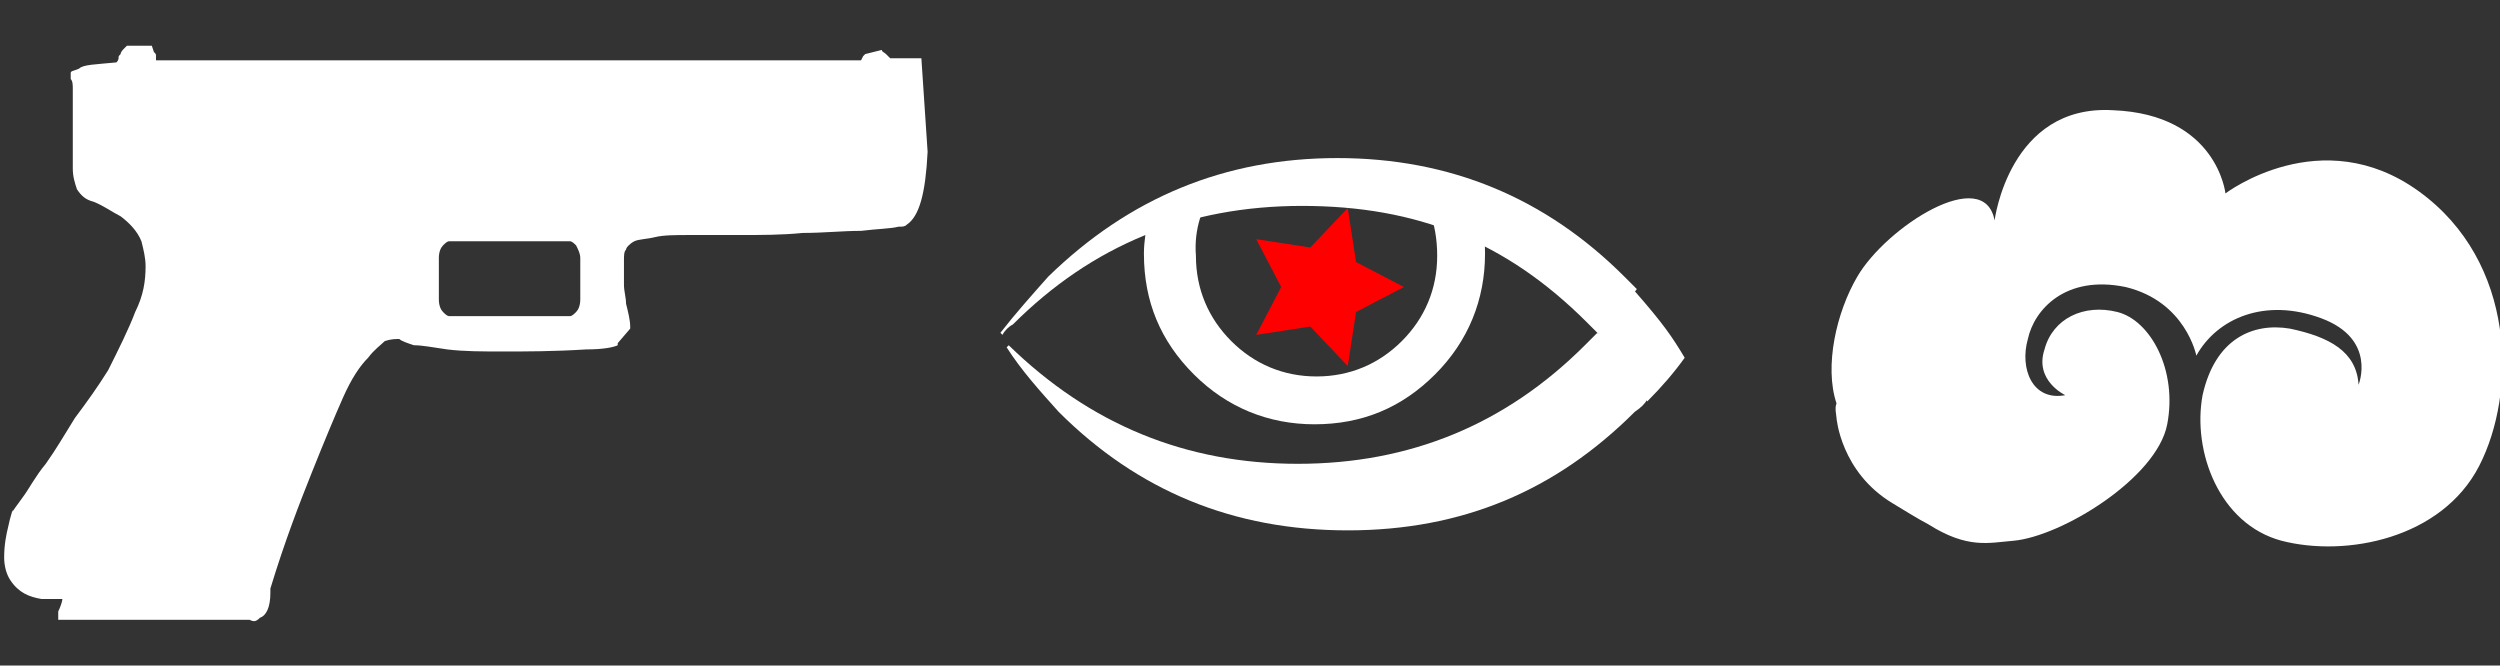<?xml version="1.0" encoding="utf-8"?>
<!-- Generator: Adobe Illustrator 21.0.2, SVG Export Plug-In . SVG Version: 6.00 Build 0)  -->
<svg version="1.1" id="Слой_1" xmlns="http://www.w3.org/2000/svg" xmlns:xlink="http://www.w3.org/1999/xlink" x="0px" y="0px"
	 width="120.2px" height="32px" viewBox="0 0 120.2 32" enable-background="new 0 0 120.2 32" xml:space="preserve">
<rect x="0" y="0" width="120.2" height="32" fill="#333333" stroke="none"/>
<g id="Selected_Items">
	<g>
		<g id="Selected_Items_12_">
			<path fill="#FFFFFF" d="M43.6,10.8c-0.1,0.1-0.2,0.1-0.4,0.1c-0.4,0.1-1,0.1-1.8,0.2c-0.9,0-1.8,0.1-2.8,0.1c-1,0.1-2,0.1-3,0.1
				c-1,0-1.8,0-2.4,0c-0.7,0-1.3,0-1.7,0.1c-0.4,0.1-0.8,0.1-1,0.2c-0.2,0.1-0.4,0.3-0.4,0.4c-0.1,0.1-0.1,0.3-0.1,0.5v0.3
				c0,0.2,0,0.5,0,0.9c0,0.3,0.1,0.6,0.1,0.9c0.1,0.4,0.2,0.8,0.2,1.1v0.1l-0.6,0.7v0.1c-0.2,0.1-0.7,0.2-1.5,0.2
				c-1.6,0.1-2.9,0.1-4,0.1c-1,0-1.9,0-2.7-0.1c-0.7-0.1-1.2-0.2-1.6-0.2c-0.3-0.1-0.6-0.2-0.7-0.3c-0.2,0-0.4,0-0.7,0.1
				c-0.2,0.2-0.5,0.4-0.8,0.8c-0.4,0.4-0.8,1-1.2,1.9c-0.4,0.9-0.9,2.1-1.5,3.6c-0.6,1.5-1.3,3.3-2,5.6L13,28.5
				c0,0.7-0.2,1.1-0.5,1.2c-0.2,0.2-0.3,0.2-0.5,0.1H2.8c0-0.1,0-0.3,0-0.4C2.9,29.2,3,28.9,3,28.8H2.3c-0.1,0-0.2,0-0.3,0
				c-0.6-0.1-1.1-0.3-1.5-0.9c-0.2-0.3-0.3-0.7-0.3-1.1c0-0.6,0.1-1.1,0.2-1.5c0.1-0.5,0.2-0.7,0.2-0.8v0.1c0,0,0.2-0.3,0.5-0.7
				c0.3-0.4,0.6-1,1.1-1.6c0.5-0.7,0.9-1.4,1.4-2.2c0.6-0.8,1.1-1.5,1.6-2.3c0.5-1,1-2,1.3-2.8C6.9,14.2,7,13.5,7,12.8
				c0-0.4-0.1-0.8-0.2-1.2c-0.2-0.5-0.6-0.9-1-1.2c-0.4-0.2-0.8-0.5-1.3-0.7C4.1,9.6,3.9,9.4,3.7,9.1c-0.1-0.3-0.2-0.6-0.2-1
				c0-0.1,0-0.3,0-0.4c0-0.1,0-0.2,0-0.3l0-0.1V5.2c0-0.4,0-0.7,0-0.9c0-0.2,0-0.4-0.1-0.5h0c0,0,0,0,0-0.1c0,0,0-0.1,0-0.1l0-0.1
				c0-0.1,0.2-0.1,0.4-0.2C4,3.1,4.6,3.1,5.6,3c0.1-0.1,0.1-0.2,0.1-0.2c0-0.1,0-0.1,0.1-0.2C5.8,2.5,5.9,2.4,6,2.3l0.1-0.1l1.2,0
				l0.1,0.3c0.1,0.1,0.1,0.1,0.1,0.2c0,0.1,0,0.2,0,0.2h33.9l0.1-0.2c0.1-0.1,0.1-0.1,0.1-0.1l0.8-0.2c0,0.1,0.1,0.1,0.2,0.2
				l0.2,0.2h1.5l0.3,4.5C44.5,9.3,44.2,10.4,43.6,10.8z M27.4,11.6h-5.8c-0.1,0-0.2,0.1-0.3,0.2c-0.1,0.1-0.2,0.3-0.2,0.6v2
				c0,0.3,0.1,0.5,0.2,0.6c0.1,0.1,0.2,0.2,0.3,0.2h5.8c0.1,0,0.2-0.1,0.3-0.2c0.1-0.1,0.2-0.3,0.2-0.6v-2c0-0.2-0.1-0.4-0.2-0.6
				C27.6,11.7,27.5,11.6,27.4,11.6z"/>
		</g>
	</g>
</g>
<g id="guides">
</g>
<g id="Flash_2_">
	<path fill="#FFFFFF" d="M71.4,12.2c0,2.2-0.8,4.2-2.4,5.8c-1.6,1.6-3.5,2.4-5.8,2.4c-2.2,0-4.2-0.8-5.8-2.4
		c-1.6-1.6-2.4-3.5-2.4-5.8c0-0.6,0.1-1.1,0.2-1.7c0.2-0.1,0.4-0.1,0.6-0.3c0.8-0.4,1.5-0.8,2.3-1.1c0.1,0,0.3-0.1,0.4-0.2
		c-0.7,1-1.1,2.1-1,3.4c0,1.6,0.6,3,1.7,4.1c1.1,1.1,2.5,1.7,4.1,1.7c1.6,0,3-0.6,4.1-1.7c1.1-1.1,1.7-2.5,1.7-4.1
		c0-1.6-0.5-2.9-1.6-4.1c0.7,0.2,1.4,0.4,2.1,0.8c0,0,0,0,0,0c0.4,0.2,0.8,0.4,1.2,0.5C71.3,10.4,71.4,11.3,71.4,12.2z"/>
	<path fill="#FFFFFF" d="M79.2,19.2c-0.7-1.1-1.5-2.2-2.4-3.2c-0.2,0.2-0.4,0.4-0.6,0.6c-3.8,3.8-8.4,5.7-13.8,5.7s-10-1.9-13.9-5.7
		l-0.1,0.1c0.7,1.1,1.6,2.1,2.5,3.1c3.8,3.8,8.4,5.7,13.9,5.7s10-1.9,13.8-5.7C78.9,19.6,79.1,19.4,79.2,19.2L79.2,19.2z"/>
	<path fill="#FFFFFF" d="M76.8,16.1c0.9,1,1.7,2.1,2.4,3.2c0.7-0.7,1.3-1.4,1.8-2.1c-0.6-1-1-1.6-2.4-3.2
		C78.1,14.6,77.5,15.3,76.8,16.1L76.8,16.1z"/>
	<polygon fill="#FF0000" points="67.5,13.8 65.2,15 64.8,17.6 63,15.7 60.4,16.1 61.6,13.8 60.4,11.5 63,11.9 64.8,10 65.2,12.6 	
		"/>
	<path fill="#FFFFFF" d="M76.3,15.5c0.2,0.2,0.4,0.4,0.6,0.6c0.6-0.7,1.2-1.4,1.8-2.2c-0.2-0.2-0.4-0.4-0.6-0.6
		c-3.8-3.8-8.4-5.7-13.8-5.7c-5.4,0-10,1.9-13.9,5.7c-0.8,0.9-1.6,1.8-2.3,2.7l0.1,0.1c0.1-0.2,0.3-0.4,0.5-0.5
		c3.8-3.8,8.4-5.7,13.9-5.7S72.4,11.6,76.3,15.5L76.3,15.5z"/>
</g>
<path fill="#FFFFFF" d="M88.3,20.1c0,0,0.2,2.6,2.7,4.1c0.5,0.3,1.3,0.8,1.7,1c1.9,1.2,2.9,0.9,4.1,0.8c2.3-0.2,6.9-3,7.4-5.6
	c0.5-2.6-0.8-5-2.4-5.4c-1.6-0.4-3.1,0.3-3.5,1.8c-0.5,1.5,1,2.2,1,2.2c-1.6,0.3-2.2-1.3-1.8-2.7c0.3-1.4,1.8-3.1,4.7-2.5
	c2.9,0.7,3.4,3.3,3.4,3.3c1-1.8,3.3-2.8,6-1.8s1.8,3.2,1.8,3.2c-0.1-1.6-1.4-2.3-3.3-2.7c-1.8-0.3-3.6,0.5-4.2,3.2
	c-0.5,2.7,0.8,6.2,3.8,7c3.1,0.8,7.7-0.1,9.5-3.6c1.8-3.5,1.8-9.8-2.9-13.2s-9.3,0.1-9.3,0.1s-0.4-3.8-5.4-4c-5-0.3-5.7,5.3-5.7,5.3
	c-0.5-2.7-5.2,0.3-6.6,2.7c-1,1.7-1.6,4.3-1,6.1C88.2,19.6,88.3,20,88.3,20.1z"/>
</svg>
